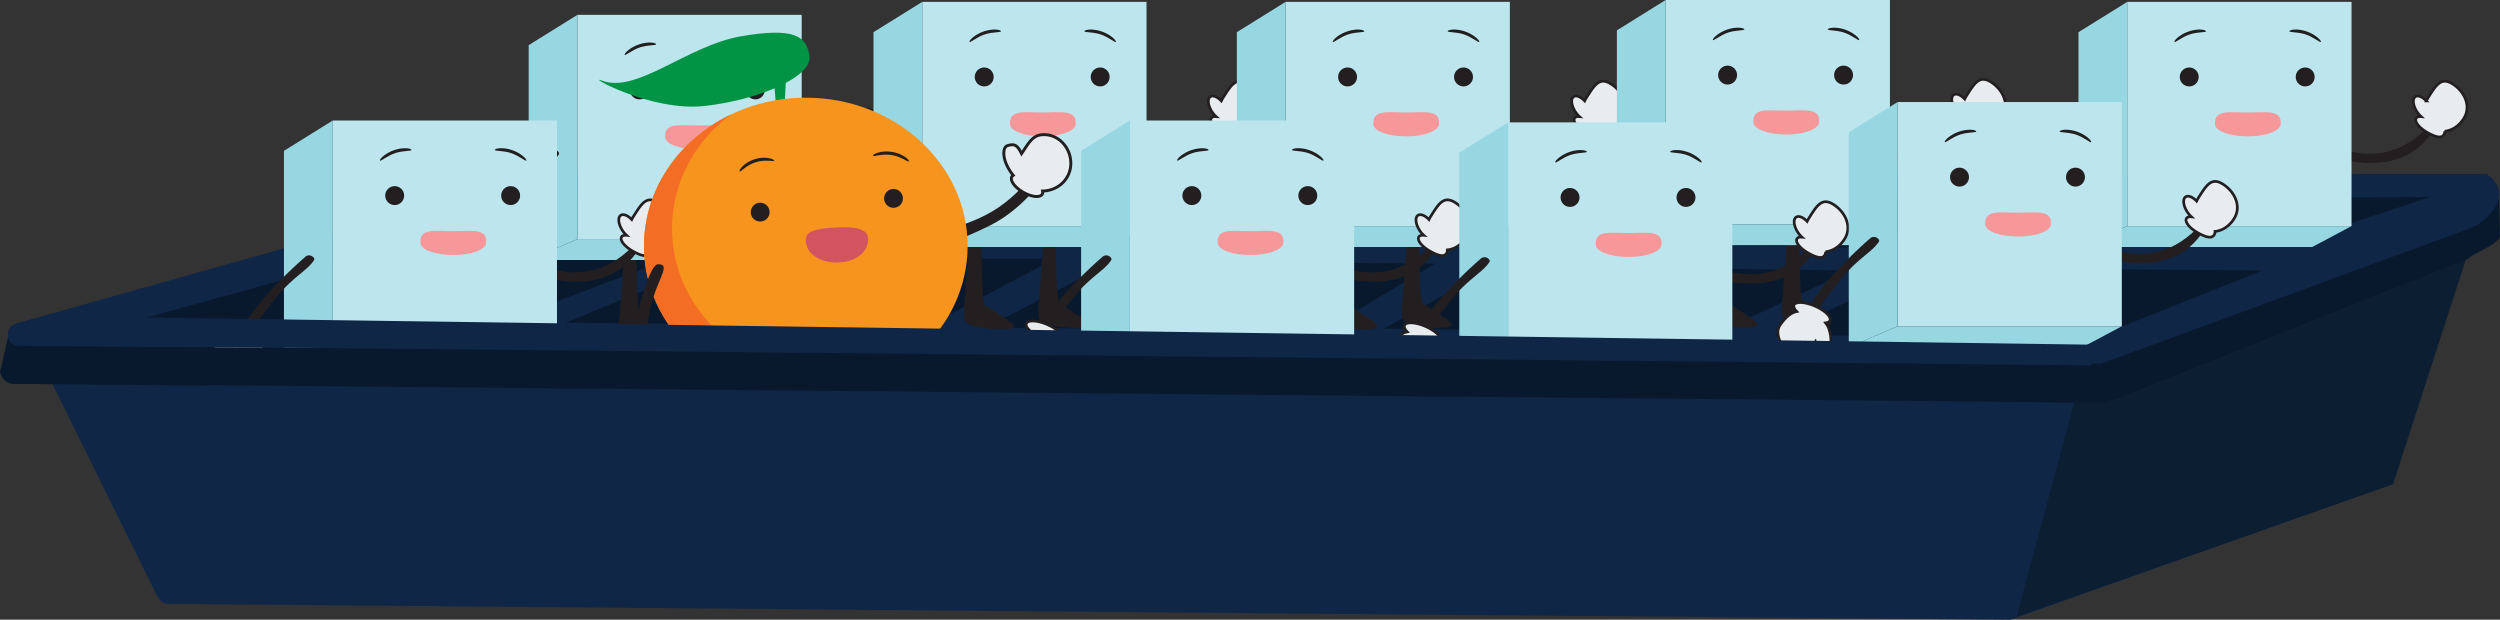 <svg xmlns="http://www.w3.org/2000/svg" viewBox="0 0 1775.58 440.13"><rect x="0" y="0" width="1775.58" height="440.13" fill="#333333" stroke="none"/><defs><style>.cls-1{fill:#0f2647;}.cls-2{fill:#0b1e32;}.cls-3{fill:#09192d;}.cls-4{fill:#231f20;}.cls-5{fill:#bce5ee;}.cls-6{fill:#97d7e2;}.cls-10,.cls-7{fill:#e8ecee;stroke:#231f20;stroke-miterlimit:10;}.cls-7{stroke-width:1.93px;}.cls-8{fill:#f69799;}.cls-9{fill:#009444;}.cls-10{stroke-width:2.09px;}.cls-11{fill:#f7941d;}.cls-12{fill:#f36e24;}.cls-13{fill:#d35461;}</style></defs><title>cubes</title><g id="Layer_2" data-name="Layer 2"><g id="Layer_11" data-name="Layer 11"><path class="cls-1" d="M1426.76,440.13,119.35,428.91c-8.29-.07-9.85-11.81-1.87-14.05l338.84-95.14a7.16,7.16,0,0,1,1.95-.27L1670.8,322c8,0,34.3,19.72,26.74,22.43l-268.31,95.28A7.16,7.16,0,0,1,1426.76,440.13Z"/><polygon class="cls-1" points="1430.18 434.08 112.04 424.19 31.02 260.17 1485.51 270.05 1430.18 434.08"/><polygon class="cls-2" points="1754.02 176.04 1479.58 262.15 1432.15 438.03 1699.62 343.85 1754.02 176.04"/><path class="cls-3" d="M1775.58,168.31l-.74-29.42-104.66-9.81,20.71,25.07L400.43,149.64a8.09,8.09,0,0,0-2.2.3L5.33,258.47c-9,2.53-4.74,14.12,4.62,14.2L1494.67,286a8.09,8.09,0,0,0,2.8-.47L1753.35,183.6C1755.53,180.33,1772.31,174.85,1775.58,168.31Z"/><polygon class="cls-3" points="71.66 267.27 0 264.51 6.26 236.82 71.66 243.81 71.66 267.27"/><path class="cls-1" d="M1490.71,258.32,13.56,245.65c-9.36-.08-11.13-13.35-2.12-15.88L394.28,122.28a8.09,8.09,0,0,1,2.2-.3l1369.64,1.66c21.8,15.26-2.36,35.1-10.9,38.16l-261.71,96.06A8.09,8.09,0,0,1,1490.71,258.32Z"/><polygon class="cls-3" points="474.47 184.14 254.01 184.14 96.54 227.59 352.79 230.31 474.47 184.14"/><polygon class="cls-3" points="749.3 183.72 512.31 183.72 401.72 229.15 657.97 232.01 749.3 183.72"/><polygon class="cls-3" points="1019.13 187.19 790.72 185.46 700.43 232.63 939.94 235.04 1019.13 187.19"/><polygon class="cls-3" points="1314.72 192.11 1062.12 188.81 982.87 233.38 1218.96 236.69 1314.72 192.11"/><polygon class="cls-3" points="1607.22 192.01 1363.31 190.46 1260.23 238.29 1490.09 238.67 1607.22 192.01"/><polygon class="cls-3" points="605.52 135.63 406.69 138.18 316.58 164.77 506.11 166.22 605.52 135.63"/><polygon class="cls-3" points="848.53 134.78 640.36 136.47 529.9 172.16 762.72 171.31 848.53 134.78"/><polygon class="cls-3" points="1102.6 134.78 886.77 136.47 804.35 173.01 1032.07 173.86 1102.6 134.78"/><polygon class="cls-3" points="1408.49 139.87 1150.18 137.32 1084.8 170.59 1328.62 176.41 1408.49 139.87"/><polygon class="cls-3" points="1726.28 139.87 1456.92 141.57 1391.06 171.54 1623.46 173.86 1726.28 139.87"/><path class="cls-4" d="M509.43,241.46c-6.06-.6-12.81-2.39-15-3.91-3.19-2.22-1.38-14.31-1.14-17.45l3-40.67c.23-3.14,3.7-2.31,8-2h0c1.59,8.14.22,45.15,3.52,47.43,12.84,8.88,27.75,16.05,15.94,16.92A63,63,0,0,1,509.43,241.46Z"/><path class="cls-4" d="M456.55,242.62c-6.06-.6-12.81-2.39-15-3.91-3.19-2.22-1.38-14.31-1.14-17.45l3-40.67c.23-3.14,3.7-2.31,8-2h0c1.59,8.14.22,45.15,3.52,47.43,12.84,8.88,27.75,16.05,15.94,16.92A63,63,0,0,1,456.55,242.62Z"/><path class="cls-4" d="M519.9,102.28c33.14,24.48,84.71,35.65,107.31,0,1-1.54,3.32-1.49,3.32-3.32h0c0-1.82-2.11-4.68-3.32-3.32-40.15,45.63-82.36,10.43-107.31,0-1.68-.7-3.32,1.49-3.32,3.32h0C516.59,100.79,518.44,101.19,519.9,102.28Z"/><rect class="cls-5" x="410.12" y="10.53" width="159.27" height="159.27" transform="translate(979.51 180.34) rotate(-180)"/><polygon class="cls-6" points="375.47 184.66 410.12 169.81 410.12 10.53 375.47 32.08 375.47 184.66"/><polygon class="cls-6" points="375.47 184.66 541.44 184.66 569.39 169.81 410.12 169.81 375.47 184.66"/><circle class="cls-4" cx="536.48" cy="63.86" r="6.73"/><circle class="cls-4" cx="454.12" cy="63.86" r="6.73"/><path class="cls-4" d="M369,137.5c11.52-14.72,21.89-19.8,26.65-26.16,1.48-1.7,2.07-2.55.38-4h0a4.1,4.1,0,0,0-5.77.39S351.71,140.49,342.3,166c-.78,2.11-3.93,14.66.85,10.09,1.11-1.06,9.72-17,10.28-18C356.69,152.75,366.43,140.77,369,137.5Z"/><path class="cls-7" d="M326.61,169c4.32-6.25,8.17-8.95,11.84-9.7-1.68-1.73-2.43-3.39-1.9-4.62,1.14-2.64,7.79-2.32,14.85.73s11.86,7.66,10.71,10.3c-.4.92-1.46,1.48-3,1.69,1.68,2,3,5.51,3.5,9.56.78,6.71-1.12,12.45-4.26,12.81-2.74.32-5.52-3.57-6.69-9-4.48,6.47-5.51,15.32-12.86,12.15C330.23,189.18,321.54,176.35,326.61,169Z"/><path class="cls-8" d="M472.43,97.59c.36,4.67,10.43,8.48,23.3,8.48s22.82-3.82,23.3-8.48c1.12-10.86-10.43-8.48-23.3-8.48S471.59,86.73,472.43,97.59Z"/><path class="cls-7" d="M618.84,92.06A17.78,17.78,0,0,1,616,88.78c-3-4.47-3.61-9.35-1.32-10.89,1.86-1.26,5.06.09,7.82,3a22.37,22.37,0,0,1,1.34-2.42c5.66-8.94,9.19-14.78,17.36-9.61s13.52,15.63,7.86,24.57c-3.49,5.51-8.55,8.54-13.5,9a3.8,3.8,0,0,1-.46,2.21c-1.22,2.3-3.95,2.93-10.87-.76s-10.25-8.29-9-10.59C615.72,92.3,617,91.9,618.84,92.06Z"/><path class="cls-4" d="M443.61,38.93c.34,1,5.31-3.54,11.16-5.36s11.57-1.18,11.23-2.22-5.48-2-11.92.09S443.27,37.89,443.61,38.93Z"/><path class="cls-4" d="M547.67,38.94c-.34,1-5.31-3.54-11.16-5.37s-11.57-1.19-11.23-2.23,5.48-2,11.92.1S548,37.9,547.67,38.94Z"/><path class="cls-4" d="M754.33,232.25c-6.06-.6-12.81-2.39-15-3.91-3.19-2.22-1.38-14.31-1.14-17.45l3-40.67c.23-3.14,3.7-2.31,8-2h0c1.59,8.14.22,45.15,3.52,47.43,12.84,8.88,27.75,16.05,15.94,16.92A63,63,0,0,1,754.33,232.25Z"/><path class="cls-4" d="M701.46,233.4c-6.06-.6-12.81-2.39-15-3.91-3.19-2.22-1.38-14.31-1.14-17.45l3-40.67c.23-3.14,3.7-2.31,8-2h0c1.59,8.14.22,45.15,3.52,47.43,12.84,8.88,27.75,16.05,15.94,16.92A63,63,0,0,1,701.46,233.4Z"/><path class="cls-4" d="M764.81,93.06c33.14,24.48,84.71,35.65,107.31,0,1-1.54,3.32-1.49,3.32-3.32h0c0-1.82-2.11-4.68-3.32-3.32-40.15,45.63-82.36,10.43-107.31,0-1.68-.7-3.32,1.49-3.32,3.32h0C761.49,91.57,763.34,92,764.81,93.06Z"/><rect class="cls-5" x="655.02" y="1.32" width="159.27" height="159.27" transform="translate(1469.31 161.91) rotate(-180)"/><polygon class="cls-6" points="620.37 175.44 655.02 160.59 655.02 1.32 620.37 22.86 620.37 175.44"/><polygon class="cls-6" points="620.37 175.44 786.34 175.44 814.29 160.59 655.02 160.59 620.37 175.44"/><circle class="cls-4" cx="781.38" cy="54.65" r="6.73"/><circle class="cls-4" cx="699.02" cy="54.65" r="6.73"/><path class="cls-4" d="M613.89,128.28c11.52-14.72,21.89-19.8,26.65-26.16,1.48-1.7,2.07-2.55.38-4h0a4.1,4.1,0,0,0-5.77.39s-38.54,32.79-47.94,58.34c-.78,2.11-3.93,14.66.85,10.09,1.11-1.06,9.72-17,10.28-18C601.59,143.54,611.33,131.55,613.89,128.28Z"/><path class="cls-7" d="M571.51,159.79c4.32-6.25,8.17-8.95,11.84-9.7-1.68-1.73-2.43-3.39-1.9-4.62,1.14-2.64,7.79-2.32,14.85.73s11.86,7.66,10.71,10.3c-.4.92-1.46,1.48-3,1.69,1.68,2,3,5.51,3.5,9.56.78,6.71-1.12,12.45-4.26,12.81-2.74.32-5.52-3.57-6.69-9-4.48,6.47-5.51,15.32-12.86,12.15C575.13,180,566.44,167.14,571.51,159.79Z"/><path class="cls-8" d="M717.33,88.38c.36,4.67,10.43,8.48,23.3,8.48s22.82-3.82,23.3-8.48c1.12-10.86-10.43-8.48-23.3-8.48S716.49,77.51,717.33,88.38Z"/><path class="cls-7" d="M863.74,82.84a17.78,17.78,0,0,1-2.82-3.28c-3-4.47-3.61-9.35-1.32-10.89,1.86-1.26,5.06.09,7.82,3a22.37,22.37,0,0,1,1.34-2.42c5.66-8.94,9.19-14.78,17.36-9.61S899.62,75.31,894,84.25c-3.49,5.51-8.55,8.54-13.5,9a3.8,3.8,0,0,1-.46,2.21c-1.22,2.3-3.95,2.93-10.87-.76s-10.25-8.29-9-10.59C860.62,83.08,861.9,82.68,863.74,82.84Z"/><path class="cls-4" d="M688.51,29.71c.34,1,5.31-3.54,11.16-5.36s11.57-1.18,11.23-2.22-5.48-2-11.92.09S688.17,28.67,688.51,29.71Z"/><path class="cls-4" d="M792.57,29.72c-.34,1-5.31-3.54-11.16-5.37s-11.57-1.19-11.23-2.23,5.48-2,11.92.1S792.91,28.68,792.57,29.72Z"/><path class="cls-4" d="M1012.4,232.25c-6.06-.6-12.81-2.39-15-3.91-3.19-2.22-1.38-14.31-1.14-17.45l3-40.67c.23-3.14,3.7-2.31,8-2h0c1.59,8.14.22,45.15,3.52,47.43,12.84,8.88,27.75,16.05,15.94,16.92A63,63,0,0,1,1012.4,232.25Z"/><path class="cls-4" d="M959.52,233.4c-6.06-.6-12.81-2.39-15-3.91-3.19-2.22-1.38-14.31-1.14-17.45l3-40.67c.23-3.14,3.7-2.31,8-2h0c1.59,8.14.22,45.15,3.52,47.43,12.84,8.88,27.75,16.05,15.94,16.92A63,63,0,0,1,959.52,233.4Z"/><path class="cls-4" d="M1022.87,93.06c33.14,24.48,84.71,35.65,107.31,0,1-1.54,3.32-1.49,3.32-3.32h0c0-1.82-2.11-4.68-3.32-3.32-40.15,45.63-82.36,10.43-107.31,0-1.68-.7-3.32,1.49-3.32,3.32h0C1019.56,91.57,1021.41,92,1022.87,93.06Z"/><rect class="cls-5" x="913.09" y="1.32" width="159.27" height="159.27" transform="translate(1985.45 161.91) rotate(-180)"/><polygon class="cls-6" points="878.44 175.44 913.09 160.59 913.09 1.32 878.44 22.86 878.44 175.44"/><polygon class="cls-6" points="878.44 175.44 1044.41 175.44 1072.36 160.59 913.09 160.59 878.44 175.44"/><circle class="cls-4" cx="1039.44" cy="54.65" r="6.73"/><circle class="cls-4" cx="957.09" cy="54.65" r="6.73"/><path class="cls-4" d="M872,128.28c11.52-14.72,21.89-19.8,26.65-26.16,1.48-1.7,2.07-2.55.38-4h0a4.1,4.1,0,0,0-5.77.39s-38.54,32.79-47.94,58.34c-.78,2.11-3.93,14.66.85,10.09,1.11-1.06,9.72-17,10.28-18C859.66,143.54,869.4,131.55,872,128.28Z"/><path class="cls-7" d="M829.58,159.79c4.32-6.25,8.17-8.95,11.84-9.7-1.68-1.73-2.43-3.39-1.9-4.62,1.14-2.64,7.79-2.32,14.85.73s11.86,7.66,10.71,10.3c-.4.92-1.46,1.48-3,1.69,1.68,2,3,5.51,3.5,9.56.78,6.71-1.12,12.45-4.26,12.81-2.74.32-5.52-3.57-6.69-9-4.48,6.47-5.51,15.32-12.86,12.15C833.19,180,824.51,167.14,829.58,159.79Z"/><path class="cls-8" d="M975.4,88.38c.36,4.67,10.43,8.48,23.3,8.48s22.82-3.82,23.3-8.48c1.12-10.86-10.43-8.48-23.3-8.48S974.56,77.51,975.4,88.38Z"/><path class="cls-7" d="M1121.81,82.84a17.78,17.78,0,0,1-2.82-3.28c-3-4.47-3.61-9.35-1.32-10.89,1.86-1.26,5.06.09,7.82,3a22.37,22.37,0,0,1,1.34-2.42c5.66-8.94,9.19-14.78,17.36-9.61s13.52,15.63,7.86,24.57c-3.49,5.51-8.55,8.54-13.5,9a3.8,3.8,0,0,1-.46,2.21c-1.22,2.3-3.95,2.93-10.87-.76s-10.25-8.29-9-10.59C1118.69,83.08,1120,82.68,1121.81,82.84Z"/><path class="cls-4" d="M946.58,29.71c.34,1,5.31-3.54,11.16-5.36s11.57-1.18,11.23-2.22-5.48-2-11.92.09S946.24,28.67,946.58,29.71Z"/><path class="cls-4" d="M1050.63,29.72c-.34,1-5.31-3.54-11.16-5.37s-11.57-1.19-11.23-2.23,5.48-2,11.92.1S1051,28.68,1050.63,29.72Z"/><path class="cls-4" d="M1282.32,230.93c-6.06-.6-12.81-2.39-15-3.91-3.19-2.22-1.38-14.31-1.14-17.45l3-40.67c.23-3.14,3.7-2.31,8-2h0c1.59,8.14.22,45.15,3.52,47.43,12.84,8.88,27.75,16.05,15.94,16.92A63,63,0,0,1,1282.32,230.93Z"/><path class="cls-4" d="M1229.44,232.09c-6.06-.6-12.81-2.39-15-3.91-3.19-2.22-1.38-14.31-1.14-17.45l3-40.67c.23-3.14,3.7-2.31,8-2h0c1.59,8.14.22,45.15,3.52,47.43,12.84,8.88,27.75,16.05,15.94,16.92A63,63,0,0,1,1229.44,232.09Z"/><path class="cls-4" d="M1292.79,91.74c33.14,24.48,84.71,35.65,107.31,0,1-1.54,3.32-1.49,3.32-3.32h0c0-1.82-2.11-4.68-3.32-3.32-40.15,45.63-82.36,10.43-107.31,0-1.68-.7-3.32,1.49-3.32,3.32h0C1289.48,90.25,1291.32,90.66,1292.79,91.74Z"/><rect class="cls-5" x="1183" width="159.27" height="159.27" transform="translate(2525.28 159.27) rotate(-180)"/><polygon class="cls-6" points="1148.36 174.12 1183 159.27 1183 0 1148.36 21.55 1148.36 174.12"/><polygon class="cls-6" points="1148.36 174.12 1314.33 174.12 1342.28 159.27 1183 159.27 1148.36 174.12"/><circle class="cls-4" cx="1309.36" cy="53.33" r="6.73"/><circle class="cls-4" cx="1227" cy="53.33" r="6.73"/><path class="cls-4" d="M1141.88,127c11.52-14.72,21.89-19.8,26.65-26.16,1.48-1.7,2.07-2.55.38-4h0a4.1,4.1,0,0,0-5.77.39s-38.54,32.79-47.94,58.34c-.78,2.11-3.93,14.66.85,10.09,1.11-1.06,9.72-17,10.28-18C1129.58,142.22,1139.32,130.23,1141.88,127Z"/><path class="cls-7" d="M1099.5,158.48c4.32-6.25,8.17-8.95,11.84-9.7-1.68-1.73-2.43-3.39-1.9-4.62,1.14-2.64,7.79-2.32,14.85.73s11.86,7.66,10.71,10.3c-.4.92-1.46,1.48-3,1.69,1.68,2,3,5.51,3.5,9.56.78,6.71-1.12,12.45-4.26,12.81-2.74.32-5.52-3.57-6.69-9-4.48,6.47-5.51,15.32-12.86,12.15C1103.11,178.65,1094.43,165.82,1099.5,158.48Z"/><path class="cls-8" d="M1245.32,87.06c.36,4.67,10.43,8.48,23.3,8.48s22.82-3.82,23.3-8.48c1.12-10.86-10.43-8.48-23.3-8.48S1244.48,76.2,1245.32,87.06Z"/><path class="cls-7" d="M1391.73,81.52a17.78,17.78,0,0,1-2.82-3.28c-3-4.47-3.61-9.35-1.32-10.89,1.86-1.26,5.06.09,7.82,3a22.37,22.37,0,0,1,1.34-2.42c5.66-8.94,9.19-14.78,17.36-9.61s13.52,15.63,7.86,24.57c-3.49,5.51-8.55,8.54-13.5,9a3.8,3.8,0,0,1-.46,2.21c-1.22,2.3-3.95,2.93-10.87-.76s-10.25-8.29-9-10.59C1388.61,81.77,1389.89,81.37,1391.73,81.52Z"/><path class="cls-4" d="M1216.5,28.39c.34,1,5.31-3.54,11.16-5.36s11.57-1.18,11.23-2.22-5.48-2-11.92.09S1216.16,27.35,1216.5,28.39Z"/><path class="cls-4" d="M1320.55,28.4c-.34,1-5.31-3.54-11.16-5.37s-11.57-1.19-11.23-2.23,5.48-2,11.92.1S1320.89,27.36,1320.55,28.4Z"/><path class="cls-4" d="M1620.64,93.06c33.14,24.48,84.71,35.65,107.31,0,1-1.54,3.32-1.49,3.32-3.32h0c0-1.82-2.11-4.68-3.32-3.32-40.15,45.63-82.36,10.43-107.31,0-1.68-.7-3.32,1.49-3.32,3.32h0C1617.33,91.57,1619.18,92,1620.64,93.06Z"/><rect class="cls-5" x="1510.86" y="1.32" width="159.27" height="159.27" transform="translate(3180.99 161.91) rotate(-180)"/><polygon class="cls-6" points="1476.21 175.44 1510.86 160.59 1510.86 1.32 1476.21 22.86 1476.21 175.44"/><polygon class="cls-6" points="1476.21 175.44 1642.18 175.44 1670.13 160.59 1510.86 160.59 1476.21 175.44"/><circle class="cls-4" cx="1637.21" cy="54.65" r="6.73"/><circle class="cls-4" cx="1554.86" cy="54.65" r="6.73"/><path class="cls-4" d="M1469.73,128.28c11.52-14.72,21.89-19.8,26.65-26.16,1.48-1.7,2.07-2.55.38-4h0a4.1,4.1,0,0,0-5.77.39s-38.54,32.79-47.94,58.34c-.78,2.11-3.93,14.66.85,10.09,1.11-1.06,9.72-17,10.28-18C1457.43,143.54,1467.17,131.55,1469.73,128.28Z"/><path class="cls-7" d="M1427.35,159.79c4.32-6.25,8.17-8.95,11.84-9.7-1.68-1.73-2.43-3.39-1.9-4.62,1.14-2.64,7.79-2.32,14.85.73s11.86,7.66,10.71,10.3c-.4.92-1.46,1.48-3,1.69,1.68,2,3,5.51,3.5,9.56.78,6.71-1.12,12.45-4.26,12.81-2.74.32-5.52-3.57-6.69-9-4.48,6.47-5.51,15.32-12.86,12.15C1431,180,1422.28,167.14,1427.35,159.79Z"/><path class="cls-8" d="M1573.17,88.38c.36,4.67,10.43,8.48,23.3,8.48s22.82-3.82,23.3-8.48c1.12-10.86-10.43-8.48-23.3-8.48S1572.33,77.51,1573.17,88.38Z"/><path class="cls-7" d="M1719.58,82.84a17.78,17.78,0,0,1-2.82-3.28c-3-4.47-3.61-9.35-1.32-10.89,1.86-1.26,5.06.09,7.82,3a22.37,22.37,0,0,1,1.34-2.42c5.66-8.94,9.19-14.78,17.36-9.61s13.52,15.63,7.86,24.57c-3.49,5.51-8.55,8.54-13.5,9a3.8,3.8,0,0,1-.46,2.21c-1.22,2.3-3.95,2.93-10.87-.76s-10.25-8.29-9-10.59C1716.46,83.08,1717.74,82.68,1719.58,82.84Z"/><path class="cls-4" d="M1544.35,29.71c.34,1,5.31-3.54,11.16-5.36s11.57-1.18,11.23-2.22-5.48-2-11.92.09S1544,28.67,1544.35,29.71Z"/><path class="cls-4" d="M1648.4,29.72c-.34,1-5.31-3.54-11.16-5.37s-11.57-1.19-11.23-2.23,5.48-2,11.92.1S1648.74,28.68,1648.4,29.72Z"/><path class="cls-4" d="M335.63,316.51c-6.06-.6-12.81-2.39-15-3.91-3.19-2.22-1.38-14.31-1.14-17.45l3-40.67c.23-3.14,3.7-2.31,8-2h0c1.59,8.14.22,45.15,3.52,47.43,12.84,8.88,27.75,16.05,15.94,16.92A63,63,0,0,1,335.63,316.51Z"/><path class="cls-4" d="M282.75,317.67c-6.06-.6-12.81-2.39-15-3.91-3.19-2.22-1.38-14.31-1.14-17.45l3-40.67c.23-3.14,3.7-2.31,8-2h0c1.59,8.14.22,45.15,3.52,47.43C294,310,308.91,317.14,297.1,318A63,63,0,0,1,282.75,317.67Z"/><path class="cls-4" d="M346.1,177.33c33.14,24.48,84.71,35.65,107.31,0,1-1.54,3.32-1.49,3.32-3.32h0c0-1.82-2.11-4.68-3.32-3.32-40.15,45.63-82.36,10.43-107.31,0-1.68-.7-3.32,1.49-3.32,3.32h0C342.79,175.84,344.64,176.25,346.1,177.33Z"/><rect class="cls-5" x="236.32" y="85.58" width="159.27" height="159.27" transform="translate(631.91 330.44) rotate(-180)"/><polygon class="cls-6" points="201.67 259.71 236.32 244.86 236.32 85.58 201.67 107.13 201.67 259.71"/><polygon class="cls-6" points="201.67 259.71 367.64 259.71 395.59 244.86 236.32 244.86 201.67 259.71"/><circle class="cls-4" cx="362.67" cy="138.92" r="6.73"/><circle class="cls-4" cx="280.32" cy="138.92" r="6.73"/><path class="cls-4" d="M195.19,212.55c11.52-14.72,21.89-19.8,26.65-26.16,1.48-1.7,2.07-2.55.38-4h0a4.1,4.1,0,0,0-5.77.39s-38.54,32.79-47.94,58.34c-.78,2.11-3.93,14.66.85,10.09,1.11-1.06,9.72-17,10.28-18C182.89,227.8,192.63,215.82,195.19,212.55Z"/><path class="cls-7" d="M152.81,244.06c4.32-6.25,8.17-8.95,11.84-9.7-1.68-1.73-2.43-3.39-1.9-4.62,1.14-2.64,7.79-2.32,14.85.73s11.86,7.66,10.71,10.3c-.4.92-1.46,1.48-3,1.69,1.68,2,3,5.51,3.5,9.56.78,6.71-1.12,12.45-4.26,12.81-2.74.32-5.52-3.57-6.69-9-4.48,6.47-5.51,15.32-12.86,12.15C156.43,264.23,147.74,251.41,152.81,244.06Z"/><path class="cls-8" d="M298.63,172.65c.36,4.67,10.43,8.48,23.3,8.48s22.82-3.82,23.3-8.48c1.12-10.86-10.43-8.48-23.3-8.48S297.79,161.78,298.63,172.65Z"/><path class="cls-7" d="M445,167.11a17.78,17.78,0,0,1-2.82-3.28c-3-4.47-3.61-9.35-1.32-10.89,1.86-1.26,5.06.09,7.82,3a22.37,22.37,0,0,1,1.34-2.42c5.66-8.94,9.19-14.78,17.36-9.61s13.52,15.63,7.86,24.57c-3.49,5.51-8.55,8.54-13.5,9a3.8,3.8,0,0,1-.46,2.21c-1.22,2.3-3.95,2.93-10.87-.76s-10.25-8.29-9-10.59C441.92,167.35,443.2,166.95,445,167.11Z"/><path class="cls-4" d="M269.81,114c.34,1,5.31-3.54,11.16-5.36s11.57-1.18,11.23-2.22-5.48-2-11.92.09S269.47,112.94,269.81,114Z"/><path class="cls-4" d="M373.86,114c-.34,1-5.31-3.54-11.16-5.37s-11.57-1.19-11.23-2.23,5.48-2,11.92.1S374.2,112.95,373.86,114Z"/><polygon class="cls-9" points="550.99 73.25 557.36 72.92 558.2 56.02 549.72 57.54 550.99 73.25"/><path class="cls-9" d="M427.63,57.29c-12.93-4.91,34.48,22.44,73.26,17.93s75.66-20.64,74-35.05-10.59-21.07-49-14.32C488,32.49,452.32,66.66,427.63,57.29Z"/><path class="cls-4" d="M709.2,147.31c23.68-16.1,30.33-37,36-29.85,2,2.48-16.19,29.8-41.83,42.56-24.8,12.35-35.6,14.24-37.57,11.76C658.83,163,685.52,163.41,709.2,147.31Z"/><path class="cls-10" d="M760.53,115.66c-.19-11.05-9-20.61-20-20-7.36.4-9.83,5.94-15,13.47-2.72-5.48-4.6-7.53-10.15-5.59-2.9,1-3.22,6.81-.83,12.58a34.64,34.64,0,0,0,5.07,8.4,2.74,2.74,0,0,0-.95.94c-1.54,2.66,2,7.61,8,11.05s12,4.07,13.57,1.41a3.11,3.11,0,0,0,.26-2.24h0C752,135.44,760.72,126.6,760.53,115.66Z"/><path class="cls-4" d="M558.16,341.25c-6.57-.65-13.88-2.59-16.23-4.23-3.45-2.41-1.49-15.51-1.24-18.91L544,274c.25-3.41,4-2.5,8.65-2.16h0c1.72,8.82.24,48.93,3.81,51.4,13.91,9.63,30.07,17.39,17.27,18.33A68.21,68.21,0,0,1,558.16,341.25Z"/><path class="cls-4" d="M624.78,334.14c-6.6,0-14.07-1.26-16.56-2.67-3.67-2.07-3-15.29-3-18.71l-.93-44.18c-.07-3.42,3.75-2.87,8.4-3h0c2.56,8.61,4.9,48.68,8.69,50.8,14.77,8.26,31.59,14.45,18.94,16.6A68.21,68.21,0,0,1,624.78,334.14Z"/><ellipse class="cls-11" cx="572.3" cy="174.71" rx="114.93" ry="105.33"/><path class="cls-12" d="M588.32,265.76c-61.32,0-111-46.34-111-103.5,0-32.76,16.33-62,41.81-80.92-36.69,17.59-61.73,52.8-61.73,93.38C457.37,232.89,508.83,280,572.3,280c37.86,0,71.45-16.78,92.39-42.67A115.05,115.05,0,0,1,588.32,265.76Z"/><circle class="cls-4" cx="539.91" cy="150.62" r="6.69" transform="translate(-7.43 29.74) rotate(-3.13)"/><circle class="cls-4" cx="634.6" cy="140.86" r="6.69" transform="translate(-6.75 34.9) rotate(-3.13)"/><path class="cls-4" d="M549.9,114c.39,1.19-6.1-1.11-13.3,1.24s-11,7.59-11.36,6.4,3.46-6.21,10.66-8.56S549.52,112.83,549.9,114Z"/><path class="cls-4" d="M620,110.5c-.19,1.24,5.69-1.55,13.17-.39s12.15,5.65,12.34,4.41-4.51-5.49-12-6.65S620.2,109.26,620,110.5Z"/><path class="cls-13" d="M616,173.76c-1.68,6.7-9.53,12.55-21.45,12.67s-19.95-5.59-21.7-12.24c-2.16-8.24,1.06-11.66,21.45-12.67C617.15,160.38,617.7,167.08,616,173.76Z"/><path class="cls-4" d="M460.06,230.25c-2.57,28.52,8.21,53.38-.94,53.23-3.17,0-12.78-31.41-6.4-59.33,6.17-27,11.55-36.56,14.72-36.51C478.67,187.81,462.63,201.73,460.06,230.25Z"/><path class="cls-10" d="M480.07,261.85a23.83,23.83,0,0,0-11.58-5.69c1.14-.85,1.76-1.78,1.67-2.69-.26-2.78-6.83-4.44-14.68-3.7s-14,3.59-13.74,6.37c.11,1.22,1.45,2.23,3.58,2.91-4.55,3-7.79,8.71-5.26,20.48,2.43,11.29,15.4,13.67,25.19,11.78,9.29-1.79,12.12-6.92,10.55-17,2.89,1.27,5.68,1.24,7.28-.36C485.6,271.46,484.25,266,480.07,261.85Z"/><path class="cls-4" d="M901.8,316.51c-6.06-.6-12.81-2.39-15-3.91-3.19-2.22-1.38-14.31-1.14-17.45l3-40.67c.23-3.14,3.7-2.31,8-2h0c1.59,8.14.22,45.15,3.52,47.43C913,308.81,928,316,916.15,316.85A63,63,0,0,1,901.8,316.51Z"/><path class="cls-4" d="M848.92,317.67c-6.06-.6-12.81-2.39-15-3.91-3.19-2.22-1.38-14.31-1.14-17.45l3-40.67c.23-3.14,3.7-2.31,8-2h0c1.59,8.14.22,45.15,3.52,47.43,12.84,8.88,27.75,16.05,15.94,16.92A63,63,0,0,1,848.92,317.67Z"/><path class="cls-4" d="M912.27,177.33c33.14,24.48,84.71,35.65,107.31,0,1-1.54,3.32-1.49,3.32-3.32h0c0-1.82-2.11-4.68-3.32-3.32-40.15,45.63-82.36,10.43-107.31,0-1.68-.7-3.32,1.49-3.32,3.32h0C909,175.84,910.81,176.25,912.27,177.33Z"/><rect class="cls-5" x="802.49" y="85.58" width="159.27" height="159.27" transform="translate(1764.25 330.44) rotate(-180)"/><polygon class="cls-6" points="767.84 259.71 802.49 244.86 802.49 85.58 767.84 107.13 767.84 259.71"/><polygon class="cls-6" points="767.84 259.71 933.81 259.71 961.76 244.86 802.49 244.86 767.84 259.71"/><circle class="cls-4" cx="928.84" cy="138.92" r="6.73"/><circle class="cls-4" cx="846.49" cy="138.92" r="6.73"/><path class="cls-4" d="M761.36,212.55c11.52-14.72,21.89-19.8,26.65-26.16,1.48-1.7,2.07-2.55.38-4h0a4.1,4.1,0,0,0-5.77.39s-38.54,32.79-47.94,58.34c-.78,2.11-3.93,14.66.85,10.09,1.11-1.06,9.72-17,10.28-18C749.06,227.8,758.8,215.82,761.36,212.55Z"/><path class="cls-7" d="M719,244.06c4.32-6.25,8.17-8.95,11.84-9.7-1.68-1.73-2.43-3.39-1.9-4.62,1.14-2.64,7.79-2.32,14.85.73s11.86,7.66,10.71,10.3c-.4.92-1.46,1.48-3,1.69,1.68,2,3,5.51,3.5,9.56.78,6.71-1.12,12.45-4.26,12.81-2.74.32-5.52-3.57-6.69-9-4.48,6.47-5.51,15.32-12.86,12.15C722.59,264.23,713.91,251.41,719,244.06Z"/><path class="cls-8" d="M864.8,172.65c.36,4.67,10.43,8.48,23.3,8.48s22.82-3.82,23.3-8.48c1.12-10.86-10.43-8.48-23.3-8.48S864,161.78,864.8,172.65Z"/><path class="cls-7" d="M1011.21,167.11a17.78,17.78,0,0,1-2.82-3.28c-3-4.47-3.61-9.35-1.32-10.89,1.86-1.26,5.06.09,7.82,3a22.37,22.37,0,0,1,1.34-2.42c5.66-8.94,9.19-14.78,17.36-9.61s13.52,15.63,7.86,24.57c-3.49,5.51-8.55,8.54-13.5,9a3.8,3.8,0,0,1-.46,2.21c-1.22,2.3-3.95,2.93-10.87-.76s-10.25-8.29-9-10.59C1008.09,167.35,1009.37,166.95,1011.21,167.11Z"/><path class="cls-4" d="M836,114c.34,1,5.31-3.54,11.16-5.36s11.57-1.18,11.23-2.22-5.48-2-11.92.09S835.64,112.94,836,114Z"/><path class="cls-4" d="M940,114c-.34,1-5.31-3.54-11.16-5.37s-11.57-1.19-11.23-2.23,5.48-2,11.92.1S940.37,112.95,940,114Z"/><path class="cls-4" d="M1170.4,317.83c-6.06-.6-12.81-2.39-15-3.91-3.19-2.22-1.38-14.31-1.14-17.45l3-40.67c.23-3.14,3.7-2.31,8-2h0c1.59,8.14.22,45.15,3.52,47.43,12.84,8.88,27.75,16.05,15.94,16.92A63,63,0,0,1,1170.4,317.83Z"/><path class="cls-4" d="M1117.52,319c-6.06-.6-12.81-2.39-15-3.91-3.19-2.22-1.38-14.31-1.14-17.45l3-40.67c.23-3.14,3.7-2.31,8-2h0c1.59,8.14.22,45.15,3.52,47.43,12.84,8.88,27.75,16.05,15.94,16.92A63,63,0,0,1,1117.52,319Z"/><path class="cls-4" d="M1180.87,178.65c33.14,24.48,84.71,35.65,107.31,0,1-1.54,3.32-1.49,3.32-3.32h0c0-1.82-2.11-4.68-3.32-3.32-40.15,45.63-82.36,10.43-107.31,0-1.68-.7-3.32,1.49-3.32,3.32h0C1177.56,177.15,1179.41,177.56,1180.87,178.65Z"/><rect class="cls-5" x="1071.09" y="86.9" width="159.27" height="159.27" transform="translate(2301.45 333.07) rotate(-180)"/><polygon class="cls-6" points="1036.44 261.02 1071.09 246.17 1071.09 86.9 1036.44 108.45 1036.44 261.02"/><polygon class="cls-6" points="1036.44 261.02 1202.41 261.02 1230.36 246.17 1071.09 246.17 1036.44 261.02"/><circle class="cls-4" cx="1197.45" cy="140.23" r="6.73"/><circle class="cls-4" cx="1115.09" cy="140.23" r="6.73"/><path class="cls-4" d="M1030,213.86c11.52-14.72,21.89-19.8,26.65-26.16,1.48-1.7,2.07-2.55.38-4h0a4.1,4.1,0,0,0-5.77.39s-38.54,32.79-47.94,58.34c-.78,2.11-3.93,14.66.85,10.09,1.11-1.06,9.72-17,10.28-18C1017.66,229.12,1027.4,217.13,1030,213.86Z"/><path class="cls-7" d="M987.58,245.38c4.32-6.25,8.17-8.95,11.84-9.7-1.68-1.73-2.43-3.39-1.9-4.62,1.14-2.64,7.79-2.32,14.85.73s11.86,7.66,10.71,10.3c-.4.92-1.46,1.48-3,1.69,1.68,2,3,5.51,3.5,9.56.78,6.71-1.12,12.45-4.26,12.81-2.74.32-5.52-3.57-6.69-9-4.48,6.47-5.51,15.32-12.86,12.15C991.2,265.55,982.51,252.72,987.58,245.38Z"/><path class="cls-8" d="M1133.4,174c.36,4.67,10.43,8.48,23.3,8.48s22.82-3.82,23.3-8.48c1.12-10.86-10.43-8.48-23.3-8.48S1132.56,163.1,1133.4,174Z"/><path class="cls-7" d="M1279.81,168.42a17.78,17.78,0,0,1-2.82-3.28c-3-4.47-3.61-9.35-1.32-10.89,1.86-1.26,5.06.09,7.82,3a22.37,22.37,0,0,1,1.34-2.42c5.66-8.94,9.19-14.78,17.36-9.61s13.52,15.63,7.86,24.57c-3.49,5.51-8.55,8.54-13.5,9a3.8,3.8,0,0,1-.46,2.21c-1.22,2.3-3.95,2.93-10.87-.76s-10.25-8.29-9-10.59C1276.69,168.67,1278,168.27,1279.81,168.42Z"/><path class="cls-4" d="M1104.58,115.29c.34,1,5.31-3.54,11.16-5.36s11.57-1.18,11.23-2.22-5.48-2-11.92.09S1104.24,114.25,1104.58,115.29Z"/><path class="cls-4" d="M1208.64,115.3c-.34,1-5.31-3.54-11.16-5.37s-11.57-1.19-11.23-2.23,5.48-2,11.92.1S1209,114.26,1208.64,115.3Z"/><path class="cls-4" d="M1394.14,304.55c-6.06-.6-12.81-2.39-15-3.91-3.19-2.22-1.38-14.31-1.14-17.45l3-40.67c.23-3.14,3.7-2.31,8-2h0c1.59,8.14.22,45.15,3.52,47.43,12.84,8.88,27.75,16.05,15.94,16.92A63,63,0,0,1,1394.14,304.55Z"/><path class="cls-4" d="M1457.49,164.21c33.14,24.48,84.71,35.65,107.31,0,1-1.54,3.32-1.49,3.32-3.32h0c0-1.82-2.11-4.68-3.32-3.32-40.15,45.63-82.36,10.43-107.31,0-1.68-.7-3.32,1.49-3.32,3.32h0C1454.18,162.72,1456,163.13,1457.49,164.21Z"/><rect class="cls-5" x="1347.71" y="72.47" width="159.27" height="159.27" transform="translate(2854.69 304.21) rotate(-180)"/><polygon class="cls-6" points="1313.06 246.59 1347.71 231.74 1347.71 72.47 1313.06 94.02 1313.06 246.59"/><polygon class="cls-6" points="1313.06 246.59 1479.03 246.59 1506.98 231.74 1347.71 231.74 1313.06 246.59"/><circle class="cls-4" cx="1474.06" cy="125.8" r="6.73"/><circle class="cls-4" cx="1391.71" cy="125.8" r="6.73"/><path class="cls-4" d="M1306.58,199.43c11.52-14.72,21.89-19.8,26.65-26.16,1.48-1.7,2.07-2.55.38-4h0a4.1,4.1,0,0,0-5.77.39s-38.54,32.79-47.94,58.34c-.78,2.11-3.93,14.66.85,10.09,1.11-1.06,9.72-17,10.28-18C1294.28,214.69,1304,202.7,1306.58,199.43Z"/><path class="cls-7" d="M1264.2,230.95c4.32-6.25,8.17-8.95,11.84-9.7-1.68-1.73-2.43-3.39-1.9-4.62,1.14-2.64,7.79-2.32,14.85.73s11.86,7.66,10.71,10.3c-.4.92-1.46,1.48-3,1.69,1.68,2,3,5.51,3.5,9.56.78,6.71-1.12,12.45-4.26,12.81-2.74.32-5.52-3.57-6.69-9-4.48,6.47-5.51,15.32-12.86,12.15C1267.81,251.11,1259.13,238.29,1264.2,230.95Z"/><path class="cls-8" d="M1410,159.53c.36,4.67,10.43,8.48,23.3,8.48s22.82-3.82,23.3-8.48c1.12-10.86-10.43-8.48-23.3-8.48S1409.18,148.67,1410,159.53Z"/><path class="cls-7" d="M1556.43,154a17.78,17.78,0,0,1-2.82-3.28c-3-4.47-3.61-9.35-1.32-10.89,1.86-1.26,5.06.09,7.82,3a22.37,22.37,0,0,1,1.34-2.42c5.66-8.94,9.19-14.78,17.36-9.61s13.52,15.63,7.86,24.57c-3.49,5.51-8.55,8.54-13.5,9a3.8,3.8,0,0,1-.46,2.21c-1.22,2.3-3.95,2.93-10.87-.76s-10.25-8.29-9-10.59C1553.31,154.23,1554.59,153.83,1556.43,154Z"/><path class="cls-4" d="M1381.2,100.86c.34,1,5.31-3.54,11.16-5.36s11.57-1.18,11.23-2.22-5.48-2-11.92.09S1380.86,99.82,1381.2,100.86Z"/><path class="cls-4" d="M1485.25,100.87c-.34,1-5.31-3.54-11.16-5.37s-11.57-1.19-11.23-2.23,5.48-2,11.92.1S1485.59,99.83,1485.25,100.87Z"/><polygon class="cls-1" points="1417.55 401.7 147.59 401.7 147.59 262.13 1417.55 275.3 1417.55 401.7"/><polygon class="cls-3" points="1470.22 285.83 49.53 272.66 53.48 246.33 1487.34 250.28 1470.22 285.83"/><polygon class="cls-1" points="1484.7 259.5 73.2 245.67 82.45 225.26 1499.19 245.01 1484.7 259.5"/></g></g></svg>